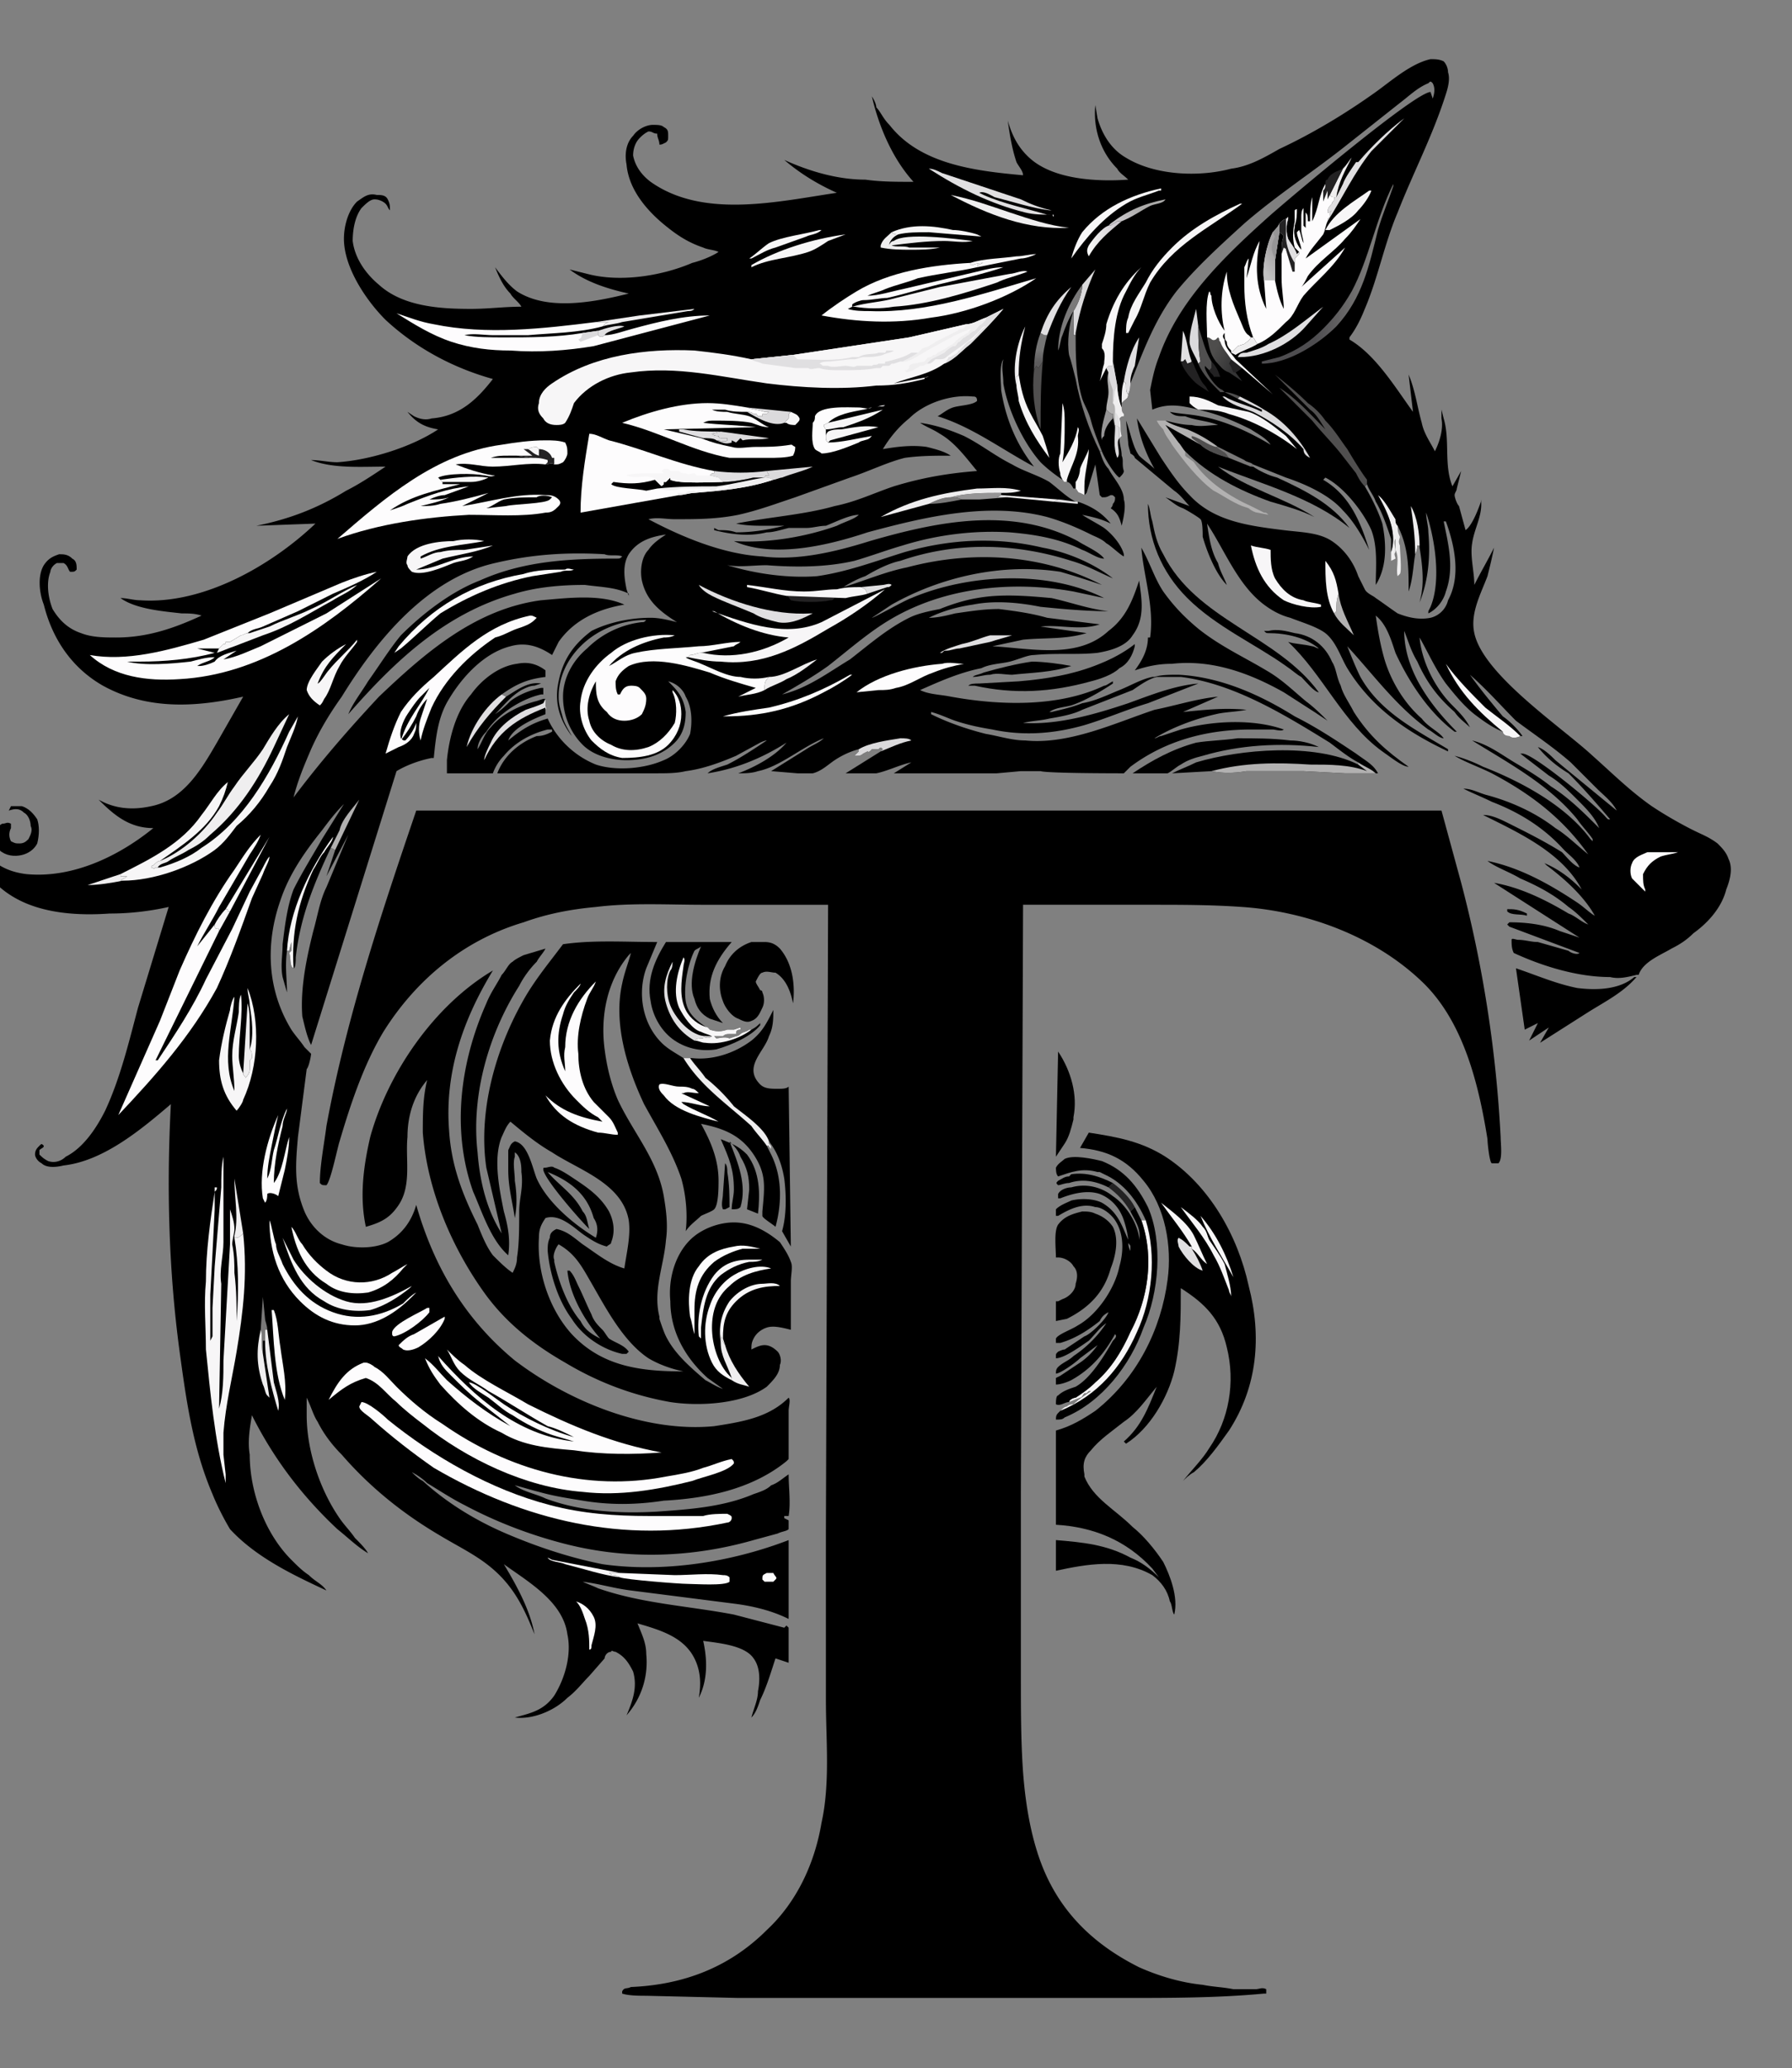 <svg xmlns="http://www.w3.org/2000/svg" xmlns:v="https://vecta.io/nano" xmlns:xlink="http://www.w3.org/1999/xlink" viewBox="108 30 818 944"><rect x="108" y="30" width="818" height="944" fill="#808080" stroke="none"/><style>.B{fill:#f7f6f7}.C{fill:#fdfcfd}.D{fill:#efeeef}.E{fill:#e0dfe1}.F{fill:#dbdadc}.G{fill:#232223}.H{fill:#b2b1b1}.I{fill:#7a7979}.J{fill:#504f4f}.K{fill:#969596}</style><path d="M796 445c3 0 5 0 9 2v1c-3-1-7 0-9-2v-1zM439 561c1 1 1 3 1 4 1 6 1 11 1 16l-2 1h-1c-1-2 0-5 0-7l1-14z"/><path d="M616 570c4 3 8 7 10 11l-2 2c-3-5-6-8-10-11l2-2z" class="G"/><path d="M614 572c-6-3-12-4-18-2-2 0-4 1-5 1-1-1-1-1 0-2 2-1 3-2 5-2l1-1c7-1 13 1 19 4l-2 2z"/><path d="M743 282c3-9-2-19-6-26 3 2 6 8 8 11 0 1 0 2 1 3h0c0 2 0 3 1 5 0 1-1 2 0 4 0 2 1 12 0 13l-1 1c-1-3 1-8-1-12v-2-3c-1 1 0 4 0 6-1 1 0 2 0 3l-2 1v-4h0z" class="D"/><path d="M579 332c5 0 13 1 18 2-9 3-18 3-27 4-3 0-7-1-10 0-3 0-5 1-8 1 1-1 3-1 5-2 7-2 15-4 22-5zm-466 66h5c3 1 5 3 7 6 1 3 1 7 0 11-1 2-3 4-6 5s-7 1-10-1c-2-1-3-4-4-6v-2c1-2 2-4 4-5 2 0 2-1 4 0v2c-1 2-1 4 0 6 2 1 2 1 4 1s3-1 4-2c1-2 2-4 1-6 0-2-1-5-3-6-2-2-4-2-7-1h0 0l1-2zm324 152c5 2 8 3 12 7 6 8 6 18 5 27l-5-2 1-9c0-6-1-10-4-15-1-3-3-5-5-7 4 10 8 20 5 30-1 1-2 1-4 1 0-3 1-6 1-9 0-9-2-14-6-23z"/><path d="M649 236v2c1 1 3 2 4 3 6 9 17 16 26 20l6 3c1 0 1 0 2 1h0l-5-1c-1 0-3-1-4-2l-3-1c-5-2-9-5-13-7-7-5-14-14-19-21-1-2-3-4-4-7-1-1-2-2-3-4h0 4c3 2 7 3 10 4 5 2 10 5 14 8h-1l3 2c2 1 2 2 3 3-4-1-10-3-13-6l-16-9 6 8c1 1 2 3 3 4z" class="H"/><path d="M656 233h0l-4-3v-1c4 1 7 4 11 5l3 2c2 1 2 2 3 3-4-1-10-3-13-6z" class="J"/><path d="M591 510h0c6 9 9 20 7 30v1c-1 4-2 8-4 11l-4 6 1-48zm41-250c1 2 1 5 2 8 1 5 2 10 5 15 15 30 52 37 71 63-2 0-6-5-8-7-2-1-4-3-7-5-14-10-32-18-45-31-12-12-18-27-18-43zm41 107c8 0 16 0 24 1 4 0 9 1 13 3-18-2-36-1-53 4-4 1-7 2-10 4-2 1-4 3-6 4h-4-12c9-6 18-11 29-14 6-1 12-1 19-2zm-47-43h0v1c-1 4-3 8-7 10-3 3-9 5-13 6-18 5-35 6-53 2h-3c1-1 3-1 5-1l18-1c12-1 25-3 37-8 5-2 11-5 16-9zm61-6c4-1 8 0 12 1 8 1 14 6 17 13 2 3 2 7 4 11 1 4 4 8 6 12 7 11 15 18 25 25-3 0-9-5-12-7-18-13-27-35-43-50 3 1 7 1 11 2 1 0 2 1 3 1-6-5-15-7-23-7-1 0-1 0-2-1h2zm-38-82c-1-1-2-3-3-4l-6-8 16 9c3 3 9 5 13 6l10 4h1c3 2 7 4 11 5 13 6 25 12 33 23-17-14-40-20-60-28 13 10 30 14 44 23h0c-6-3-13-5-20-7-14-5-28-12-39-23zm12 146l-18 1c4-2 7-3 11-5 20-6 54-9 74 1v-1c3 2 6 3 8 5h-2-1-11l-19-1h-26c-6 1-11 1-16 0z"/><path d="M661 382c15-4 30-4 45-3 9 0 18 0 26 3l-4-3v-1c3 2 6 3 8 5h-2-1-11l-19-1h-26c-6 1-11 1-16 0z" class="H"/><path d="M631 587c-4-9-10-17-19-21l-2-1h-1c-7-2-12 0-18 2-1-1-1-3-1-4 1-2 3-3 4-4 4-2 13 0 17 1 10 4 16 11 21 21 7 16 5 39-2 55-6 17-19 34-36 41-1 1-2 1-4 1 0-1 0-2 1-3l1-1c1-1 2-2 3-2 1-1 2-1 3-1 2-2 5-4 8-6h-1l-1 1h-1c-1 1-1 2-2 2l-5 2h0c0-1 2-2 3-2 3-2 6-4 9-7 7-6 12-14 16-23 8-15 11-34 5-51h2z"/><path d="M629 587h2c5 16 3 36-4 51-7 16-18 29-35 36 1-1 2-2 3-2 1-1 2-1 3-1 2-2 5-4 8-6h-1l-1 1h-1c-1 1-1 2-2 2l-5 2h0c0-1 2-2 3-2 3-2 6-4 9-7 7-6 12-14 16-23 8-15 11-34 5-51z" class="B"/><path d="M451 460h6c3 0 5 1 7 3 6 7 7 17 6 25-1-5-3-11-8-14-2 0-4-1-6 0-1 0-2 2-3 4 0 1 1 2 2 4 0 0 1 0 1 1 1 2 1 5 0 7s-2 5-5 6c-2 1-4 0-6-1-3-1-6-5-7-8-2-5-2-11 1-16 2-5 6-9 12-11zm349 12c9 3 18 7 28 9 8 1 19 1 26-5h1c-6 7-14 11-22 16l-22 14 4-7-9 6 4-8-6 3-4-28zM602 583c2 0 4 0 6 1 3 1 6 3 8 6 3 6 1 14-1 19-3 11-10 18-20 23l-5 1v-9h1 0l2-1c3-1 6-4 6-7 1-3 1-6-1-8-1-2-4-4-7-4h-1c0-4-1-12 1-15 3-4 7-5 11-6zm27-303c4 7 6 14 10 20 5 7 10 12 16 17 10 8 21 13 31 19 7 4 12 9 18 14 4 3 7 6 10 9l-6-4-14-9c-16-9-33-15-51-13-6 0-11 1-17 3 3-4 6-9 6-15h1c2-14-3-28-4-41zM423 513h1c9 1 19-2 27-8 5-4 7-8 10-14 0 4 0 8-2 12-2 7-12 14-4 22 2 2 5 2 8 2 2 0 4 0 5-1l1 73-4-7c2-7 2-16 1-24-1-6-3-12-7-17h0c-2-6-11-12-16-16a79.93 79.93 0 0 0-13-13c-2-3-5-6-7-9z"/><path d="M451 500c2-1 3-2 4-3v1c-4 5-13 9-20 11-6 1-13 0-19-4s-10-11-11-18c-2-10 2-19 7-27h30c-7 8-11 16-10 26 1 4 3 8 6 11h0l-6-2c-4-2-6-5-7-9-3-7 0-17 3-24-1 1-2 1-3 2-3 6-5 16-4 23 1 6 5 9 11 13h0c3 1 5 1 8 0h3l3-1v1h0c-2 0-2 1-2 2h-2-1c-1 0-2 0-3 1h-4l1 1c1 0 4-1 6 0l3-1s1 0 2-1h0c1-1 3-1 4-2h1z"/><path d="M425 505c-7-4-11-10-13-17s0-13 3-19c0 1 0 3-1 4-2 4-2 11 0 16s7 11 12 13c2 1 4 1 7 1h0c-1 1-3 1-4 0v1c-2 0-3 0-4 1z" class="E"/><path d="M433 503c-2-1-3-1-5-2-4-1-8-7-10-11-3-7-1-16 2-23 1 1 0 3 0 4-1 7-2 14 1 20 2 4 6 7 10 8l1 1h0c3 1 5 1 8 0h3l3-1v1h0c-2 0-2 1-2 2h-2-1c-1 0-2 0-3 1h-4l1 1c1 0 4-1 6 0l3-1s1 0 2-1h0c1-1 3-1 4-2h1c-5 4-14 7-21 6-2 0-3-1-5-1 1-1 2-1 4-1v-1c1 1 3 1 4 0h0z" class="B"/><path d="M596 670c-2 0-4 2-6 1 0-1 0-4 1-4 2-2 5-3 8-4 7-4 13-14 17-21 1-1 2-2 1-3-5 9-11 16-20 21-2 1-5 2-7 2v-3l2-1 9-6a30.44 30.44 0 0 0 8-8l-8 6c-2 2-9 7-11 7 0-1 0-2 1-3 2-2 5-3 7-5a53.56 53.56 0 0 0 15-15c-3 2-5 5-8 8-3 2-11 8-15 8v-1c0-1 0-1 1-2 0 0 2-1 3-1l9-6c3-1 10-8 11-11-2 1-3 2-4 4-5 4-11 8-18 10h-2v-2c1-2 7-4 10-6 9-5 17-17 19-27 2-7 2-15-2-21-2-3-6-6-9-6-6-2-12 1-17 4h-1v-3c2-2 5-3 7-4 4-1 10-1 14 1 7 4 9 10 12 17 0 2 0 3 1 5v-2c0-1-1-1-1-2 0-3-1-7-2-10-2-6-6-10-11-12-6-2-13 0-18 2h-1 0v-2c1-2 4-3 6-3 7-2 14 0 19 4 6 4 11 12 12 19v1h0c1-5-2-9-4-13l2-2 3 6c6 17 3 36-5 51-4 9-9 17-16 23-3 3-6 5-9 7-1 0-3 1-3 2zm4-411c6 2 11 5 15 10-4-2-8-3-13-4 3 2 7 4 10 6 4 3 8 8 9 12v1c-2-1-6-5-8-6-2-2-5-3-7-4-6-3-13-6-20-8-27-7-56 0-82 7-18 6-43 12-61 4 16 1 33-2 47-7 4-2 8-3 10-5-4 0-10 3-15 5-3 0-6 1-9 1h-8c-4 1-7 2-10 2-8 2-16 1-24-1v-1l2 1c3 0 5 0 8 1 7 0 14-1 22-3h-8c-5 0-9 0-14-1 15-3 31-4 45-8 10-2 18-6 27-9 13-4 25-6 38-7-5-6-10-13-17-17-3-2-6-3-9-5 7 1 13 3 20 6 8 4 14 9 22 13 5 3 12 5 17 8 4 3 8 7 12 9h1 0z"/><path d="M532 260c4-2 7-3 10-3 2 0 3 0 5 1-5 1-10 2-15 2z" class="I"/><path d="M591 258c2 0 6 1 9 1h0v1l-11-1 2-1z" class="E"/><path d="M565 256l26 2-2 1-21-2h-5l2-1z" class="D"/><path d="M542 257c7-2 15-2 23-2v1l-2 1h5l-13 1h-8c-2-1-3-1-5-1z" class="K"/><path d="M532 260l-22 6c14-8 28-11 44-13 7 0 13-1 20 1-3 1-6 1-9 1-8 0-16 0-23 2-3 0-6 1-10 3z" class="D"/><path d="M605 547c13 2 24 4 35 11 20 13 33 36 38 59 6 23 4 46-9 66-5 7-10 14-16 19-2 1-4 3-5 4 4-5 9-10 12-15 9-13 12-30 8-46-3-13-10-20-21-27 0 13 0 25-3 38-3 12-11 26-22 33l-1-1c8-7 11-15 15-25-5 6-9 12-15 16-5 4-11 8-15 13-3 3-4 6-3 11v1c4 10 14 15 22 23 5 4 10 10 14 16 3 6 7 16 5 24-1-1-1-5-2-6-1-5-4-9-8-12-14-8-30-5-44-2v-14c12 1 23 2 34 8 5 2 9 5 13 9l-3-4c-12-13-27-19-44-20v-43c7-2 12-5 18-9 19-15 30-37 33-60 2-15-1-33-11-45-8-10-17-14-29-15l4-7z"/><path d="M656 585c7 8 12 18 15 28-5-9-11-18-15-28z" class="B"/><path d="M652 600c2 3 4 7 5 10-4-1-9-7-11-11 0-1-1-3 0-4 2 1 3 2 5 4h1v1z" class="E"/><path d="M652 599c-4-7-9-13-14-20 5 4 12 9 15 15 2 4 4 9 6 13-3-2-4-5-7-7v-1zm-5-18c4 3 8 6 10 9 2 2 2 4 3 6 2 3 5 7 7 11 1 4 3 10 3 15h0c0-1-1-2-1-3-2-5-4-11-7-16-4-8-10-15-15-22z" class="B"/><path d="M458 553l2 4c5 10 5 22 2 33-1-1-6-4-6-5v-2c1-11 2-17-4-26s-14-12-24-14c5 9 8 17 8 26 0 3 0 11-2 13-1 1-4 2-6 3-2 2-5 4-7 7 1-8 0-17-2-24-4-12-11-23-17-34-8-17-14-37-10-55 1-5 3-10 4-14l-1 1c-10 12-13 28-11 43 1 8 3 16 6 23 7 15 18 27 21 44 1 6 2 13 1 20-1 12-6 23-3 35v1c1 3 2 6 3 8 4 8 11 14 18 20 2 1 5 3 8 4l-7-5c-10-9-17-21-17-35-1-10 2-21 9-28 5-5 13-8 20-8 8 0 15 4 21 9 2 3 4 6 5 9 1 2 0 6 0 9v22c-4-1-8-2-11-1s-5 3-6 5-1 3-1 5c2-1 4-2 6-2s4 1 6 3c1 1 2 4 1 6 0 4-3 7-6 10-11 8-31 9-44 7-17-3-33-9-48-18-14-8-27-18-37-32-15-21-26-47-28-73 0-8 0-16 2-24-6 7-9 16-9 26-1 10 2 22-4 31-4 6-8 8-15 10-3-14-1-28 2-41 8-29 29-60 56-76-14 23-22 47-20 73 1 16 6 29 13 43 2 5 4 10 7 14 3 3 6 6 9 8 1-2 2-4 2-7 1-6 1-14 1-21 0-6 2-11 1-18 0-2 0-7-3-9v2c-1 3 0 7 0 11 1 6 1 12 0 17-1-7-3-14-3-22v-9c1-2 1-3 3-4 6 1 8 12 10 17 5 11 17 21 27 27 1-3 1-6-1-9-3-11-11-17-21-21 5 6 12 10 16 18 2 2 2 5 3 8h0l-1-1c-3-3-19-21-20-26 0-1 0-1 1-1s3-1 4 0c3 1 6 3 9 5 6 4 12 8 16 15 2 4 3 9 1 14 0 1-1 1-2 2-4-1-7-3-10-5s-6-5-10-7c-2-1-5-2-8-1-2 3-3 5-3 9-1 16 5 33 15 44 14 15 32 17 51 17-5-1-11-3-16-6-12-8-20-24-27-36-4-7-7-12-14-16-1 1-3 5-2 7v1c2 9 6 20 12 27 2 4 5 6 9 8-7-8-14-20-15-31h1 0c2 2 3 5 4 7 2 4 4 9 6 13 1 3 3 5 5 7 1 1 2 3 3 4 3 2 7 3 9 6l-1 1h-2c-9-2-18-8-23-16-6-8-10-20-11-31 0-2 0-4 1-6 0-2 1-3 3-4 5 1 8 4 12 7 6 4 12 9 19 11 1-7 3-15 2-22-3-17-23-23-35-31-7-4-13-9-19-14-2 2-3 5-4 7-4 10-1 24 1 34 2 7 3 13 2 20-8-7-12-20-16-29-10-28-6-59 6-86 2-5 5-9 7-13 2-2 3-5 5-6 1-1 3-2 5-3l10-3c-1 2-3 4-4 6-3 3-6 7-8 11-14 22-22 50-19 76 1 13 4 26 11 37l-7-30c-4-27 5-57 19-80 5-8 10-14 16-22 14-2 28-1 43-1l-5 12c-4 11-2 25 7 34 3 3 7 5 10 7h3c2 3 5 6 7 9a79.93 79.93 0 0 1 13 13c5 4 14 10 16 16v1h0c1 1 1 1 1 2h0v1c0-1-1-1-1-2h-1z"/><path d="M437 643h0v-7 1h0c0 3 0 4 2 7 2 7 6 13 11 19-3-1-5-1-8-3v-1c-2-6-5-10-5-16z" class="D"/><path d="M437 643c-1-7 0-13 4-19 4-5 10-8 15-8 2 0 6-1 8 1h0c-7 0-14 1-20 7-5 5-6 10-6 17l1 3c-2-3-2-4-2-7h0v-1 7h0zm13-38h6c-2 1-4 1-6 1-5 1-9 3-13 6-7 6-8 15-9 24v7h0v-2l-1-1c-1-9 1-20 7-28 4-5 9-7 16-7z" class="B"/><path d="M443 599c4-1 8 0 12 1h-8c-4 1-9 3-13 6-7 6-9 13-9 22v11c-1-3-1-5-2-8-1-7-1-17 4-23 4-6 10-8 16-9z" class="C"/><path d="M420 513h3c2 3 5 6 7 9a79.93 79.93 0 0 1 13 13c5 4 14 10 16 16v1h0c1 1 1 1 1 2h0v1c0-1-1-1-1-2h-1c-2-3-5-6-7-9-11-10-23-18-31-31z" class="D"/><path d="M409 525c2-1 6 1 9 1 2 0 4 0 6 1 1 0 2 1 3 2-3 0-5-1-7 0h-1l13 6c-4 0-9-2-13-2l1 1c5 3 11 5 16 8-8-2-20-5-25-12-1-1-3-3-2-5zm33 135c-4-2-7-4-9-8-4-8-4-18-1-26 2-6 6-11 11-14s12-5 17-3c-7 1-14 3-19 8-6 5-8 12-8 19 0 8 3 17 8 22l1 1v1zm-69-181c0 1-2 3-3 4-2 3-4 6-5 10-3 9-3 17 1 26 0-4-1-7 0-11 0-12 6-22 14-30-1 3-3 5-4 8-3 8-5 17-4 25 0 8 2 16 7 22l7 7c2 2 3 5 4 7v1c-3 0-6-1-9-1-11-3-19-8-24-17 7 7 15 10 26 12l-2-2c-4-2-7-5-10-8-7-7-12-17-12-27 1-11 7-19 14-26z" class="C"/><path d="M298 400h468l9 33c10 38 16 77 18 116 0 3 1 10-1 12h-1-2c-1 0-2-9-2-11-4-25-11-54-30-72-22-21-53-32-82-34-14-1-28-1-41-1h-59l-1 268v85c0 14 0 29 1 43 1 13 3 26 7 38 8 24 24 40 46 51 9 4 19 7 29 8 5 1 9 1 14 2h10c2 0 3-1 5 0v2h-1c-21 2-43 2-64 2h-94-82l-42-1c-3 0-8 0-11-1v-1c1-2 2-1 4-2 24-1 45-9 62-26 14-13 22-31 25-49 4-18 2-38 2-56v-77l1-286h-57c-16 0-33-1-49 1-11 1-22 3-33 7-27 8-49 26-64 50-9 15-15 33-20 50-1 3-4 18-6 20-2 0-2 0-3-1 0-8 2-18 3-26 9-49 25-97 41-144zm-59 64c-1 7 0 13 0 19l-2-7c-1-5 0-10 0-15 1-8 2-17 5-25 4-8 9-16 13-23l10-16c-4 4-7 8-10 12-8 10-15 20-19 32-7 20-6 41 5 59 2 3 4 5 6 8l3 3c0 1-1 6-2 7l-4 31c-1 12-2 22 3 34 3 7 9 13 17 15 6 2 15 2 21-1 7-4 11-10 13-17 8 28 22 52 45 71 25 19 60 33 91 30 13-2 25-4 34-13 1 1 0 4 0 6v22l-1 1c-16 13-37 17-56 18-13 2-25 2-37 0-6-1-13-2-20-4-4-1-7-2-11-3 4 3 10 4 14 6 16 6 34 7 51 6 14-1 30-2 44-8 3-1 6-2 8-4 3-1 5-3 8-5 0 6 1 13 0 19h-2v1l2 1v4c-1 1-3 1-5 2l-11 3c-28 8-57 9-85 2-16-4-32-10-47-18-6-3-12-7-17-10-2-2-5-4-7-5 1 1 3 3 5 4 11 10 24 18 38 24s29 11 44 14c28 4 59-1 85-11v36c-8-4-17-6-25-7l-47-6c-8-1-14-3-22-4 2 1 5 2 7 3 20 7 41 8 62 12l23 6 1-1 1 1v16l-6-2c-2 6-4 13-7 19-1 3-2 6-4 8 1-4 3-8 3-12h0c1-5 1-11-2-15-4-6-16-7-23-8 2 9 2 18-2 26 1-6 1-12-2-18-5-10-16-13-26-16 2 5 4 9 4 14 1 10-2 20-9 28 3-7 5-13 3-20-2-4-4-7-8-9-1 0-2-1-2 0-2 0-3 2-3 3l-7 8c-3 3-6 7-10 10-6 6-16 10-24 9 7-2 13-3 18-10 5-8 8-19 6-28-2-15-18-24-29-32 6 10 12 21 14 32-4-10-8-19-16-27s-17-12-27-18c-17-10-32-22-45-37-4-4-8-9-11-15-2-3-3-7-5-11v8c0 16 6 34 15 47 2 3 5 6 7 9 2 2 5 5 6 7-5-3-9-7-14-11-16-15-29-32-39-52-1 6-2 12-1 18 0 17 7 36 19 48 3 3 5 5 8 7 3 3 6 4 8 7-15-7-32-15-44-28-3-5-6-11-8-16-9-21-12-43-15-65-5-37-6-75-4-113-14 12-31 26-49 28-4 1-8 1-10-1-2-1-3-3-3-4 0-2 1-3 2-4s1-1 2 0h0c0 1-1 1-2 2v2c1 1 2 2 4 3 3 1 6 0 8-2 8-4 14-13 18-21 7-15 11-32 15-47l14-46c-9 2-18 3-27 3-14 1-29 0-41-6-10-5-17-13-20-22-2-7-2-13 1-19l-1 5c-1 5 1 10 4 14 5 6 11 9 19 10 21 2 42-8 58-21-11 0-18-6-25-13 7 4 15 5 24 3 15-3 23-17 30-29l12-21c-22 5-44 6-64-5-14-8-23-21-27-37-2-5-3-13 0-18 2-3 4-4 7-5 2 0 4 0 6 2 2 1 2 3 2 5-1 1-1 1-3 1-1-1-1-3-3-4h-3c-2 1-3 3-3 4-2 5-1 12 1 17 3 5 7 9 13 11 5 2 11 2 16 2 14 0 26-4 39-10-3-1-6-1-9-1-9-1-21-2-28-7 3 0 6 1 9 1 29 2 60-16 80-35l-27 1c15-3 28-8 41-16 6-3 12-7 18-11-11 0-24 1-34-3 4 0 8 1 12 1 15-1 34-7 46-15-6-1-10-3-14-8l3 2c2 1 5 2 8 1 13-1 21-9 28-18-18-5-35-14-49-27-9-9-19-24-19-37 0-6 2-13 6-17 3-2 5-4 9-3 2 0 4 0 5 2s1 3 1 5h0c-1-1-1-2-2-3s-3-2-5-2-4 2-6 4c-3 4-4 10-4 15 1 8 6 15 12 20 11 10 28 11 42 11 8 0 15-1 23-1-1-2-4-4-5-6-3-3-5-7-7-12 3 4 6 8 10 11 14 9 35 5 51 1-9-2-19-5-27-11l8 2c15 4 34 1 48-5 4-1 9-3 12-5-2-1-5-1-7-2-6-2-11-5-16-9-9-7-18-17-19-29-1-5 0-10 3-13 2-3 6-5 9-5 2 0 4 0 5 1 2 1 2 2 2 4s0 2-1 3c-2 1-2 1-3 1 0-2-1-3-1-5-2 0-2-1-4-1-2 1-3 2-4 3-2 2-3 5-3 8 1 5 4 9 8 12 24 17 58 9 85 5-9-4-17-9-24-15 11 5 24 9 37 9 7 1 14 1 22 1-10-11-16-26-19-39 0 0 2 3 2 5 2 2 3 5 6 8 14 18 39 21 61 23 0-2-2-4-3-6-2-6-3-12-4-19 2 7 5 13 11 18 11 9 30 10 44 9-2-2-4-3-5-5-8-8-11-19-10-29l1 6c2 7 6 14 13 18 13 8 33 9 48 5 8-1 15-5 22-9 15-7 30-16 44-26 7-5 16-13 25-15 2 0 4 0 6 1 1 1 2 3 2 5 1 3 0 7-1 10-6 19-15 36-22 54-6 14-9 30-15 44-2 5-4 9-7 13v1c12 7 21 22 29 33l-2-17c3 7 4 15 6 22 1 5 4 9 6 13 2-4 4-10 3-15v-4l1 4c3 10 0 21 4 31l4-7-2 8c0 1-1 2-1 3s1 4 2 5l3 11c3-2 6-10 7-13v-1h0c1 7-3 13-4 20-1 6 1 13 1 19 3-6 6-11 9-17-1 5-2 9-3 13-3 8-8 17-6 26 4 19 40 43 54 56 9 8 17 16 27 23 6 4 13 8 19 11 4 2 7 3 11 6 2 2 4 4 5 7 2 4 1 9-1 14-2 8-8 15-15 20-3 3-6 5-10 7-5 3-13 6-15 12h-1c-4 1-8 2-12 1-15 0-31-5-44-11-1-2-1-4-1-6 0-1 2 0 3 0 3 0 6 1 9 1l14 4c1 1 4 2 5 1l-32-12-1-1 1-1c8 0 16 1 23 4l9 3-39-25c12 2 24 8 34 14 3 1 6 4 9 5-3-3-6-6-9-8-7-6-15-10-22-13-5-3-11-5-15-8 15 3 29 11 41 19 3 2 6 5 8 6-5-9-14-17-22-23l-1-1c7 3 12 7 17 12-9-17-29-26-45-34 4 0 8 2 12 4 8 4 16 8 24 13 2 2 5 6 8 7-1-3-5-6-7-8-9-10-20-17-33-22-4-2-9-4-13-6 4 0 7 2 11 3 11 3 22 8 31 15 5 3 10 8 15 12-12-17-27-28-44-37-6-3-12-5-17-8 4 1 9 3 13 5 18 7 38 18 49 33l1 1v-1c-2-3-5-6-7-9-13-16-32-26-48-36h0c8 2 14 7 21 11 5 3 10 6 15 10 8 5 15 12 22 19-2-5-6-9-10-13s-8-8-13-11l-13-10h1c5 0 34 24 38 29l1 1h1c-6-7-12-14-19-21-5-3-10-7-14-12 3 1 6 4 8 6l28 23c-2-4-6-7-9-10l-12-12c-8-7-17-13-25-19-7-7-13-14-21-21 5 7 10 13 15 19 3 2 7 6 9 9h-1c-2 1-4 1-5 0h0c-2 0-3-1-3-2-5-2-9-5-13-8-5-4-9-9-13-14-5-7-8-14-12-21 1 11 7 23 15 31 3 3 6 6 8 10-2-2-5-4-7-7-8-7-13-14-17-23-3-5-4-9-6-14 0 18 12 34 24 46h-1c-12-9-21-23-27-36-2-6-4-13-9-17 1 7 2 13 4 20 3 10 9 20 17 27 3 4 8 6 10 9-2 0-5-3-7-4-15-11-25-25-37-38 2 5 4 10 6 14 9 16 25 24 40 33v1c-19-9-35-20-46-38-3-5-5-12-10-16-4-3-11-5-16-7-4-1-8-3-12-6-12-9-18-25-26-37 1 7 2 13 5 18 1 4 3 7 4 10-5-5-9-15-11-22 0-2 0-7-1-8s-6-4-8-5c-3-1-5-3-8-5l11 4c-2-2-4-5-7-7l-18-15c0-1-2-2-2-2 0-1-1-3-1-5l-1-10c2 5 3 12 6 16 2 2 5 4 7 6-4-7-7-15-8-23l11 18c4 6 8 12 13 17 11 12 27 14 43 16 8 1 16 1 22 5s10 10 12 16l3 6c1 2 4 3 5 4 3 2 7 5 10 7 5 2 10 3 15 2a10.85 10.85 0 0 0 8-8c6-11 3-25-1-36h-1c2 10 5 21 1 32-1 4-4 8-8 10v-1l1-2c5-12 2-31-2-43 0 3 1 6 1 9 1 11 0 22-4 32 0 0 1-4 1-5 1-6 0-14-1-20v-1h-1v-2c0 2 0 4-1 6-1 6-1 11-3 17 0-11 0-20-5-30h0c-1-1-1-2-1-3-2-3-5-9-8-11 4 7 9 17 6 26v-6c-2-6-4-12-7-17-1-3-3-5-4-8l-1 1c3 5 6 11 8 17 2 10 2 20-3 28 0-8 1-17-2-25-4-9-13-20-21-24l-1 1c12 7 17 19 21 32-3-6-7-13-12-18-6-7-17-12-26-15l-15-6-1 1-10-4c-1-1-1-2-3-3l-3-2h1c-4-3-9-6-14-8-3-1-7-2-10-4 4 1 8 2 12 2 4 1 8 0 12 0-5-2-10-2-15-4-3 0-5 0-7-2 5 1 9 1 14 2 11 2 22 7 32 13-2-3-6-5-9-7-8-4-15-7-24-9-8-2-14-3-21 0l-1-9c1-5 2-10 4-15 9-26 30-46 50-64 9-8 67-57 74-57l1 3h0c1-3 1-5 0-7-1-1-1-1-2 0-5 2-9 6-13 9l-24 19c-15 12-32 23-47 36-11 10-22 20-31 31-10 13-15 27-21 42 0 1 0 3-1 5 0 2-1 2-2 3l-1 1v2c0 1 0 2 1 3v1c-1 0-1 0-2 1h0c1 3 0 5 1 8l-1 1c0 3 1 5 1 8 1 2 0 4 1 7 0 1-1 2-2 3-2-1-7-9-8-12h0-1c1 3 2 6 4 8 2 4 7 9 7 14 1 3 0 8-1 12-1-4-2-6-5-8 1-1 1-2 1-2 1-1 1-2 1-3-1-1-1-1-2-1-2 1-2 1-4 1l-1-1-2-14-4 13-1 1-2-1c-1 0-1-1-2-2h-1c-1-2-2-3-3-3-2 0-1 0-2-1-3-2-7-5-10-8-8-9-15-24-17-36 0-4-1-7 0-11-2 3-1 11-1 14 2 13 7 25 15 35-15-8-28-18-44-23 2-1 4-3 7-4s9-1 11-3c0-2-1-2-2-2-10-1-22 3-29 10-5 4-9 9-12 14 6-1 13-2 20-1h0c4 1 8 2 11 4-7 0-14 0-21 1-8 2-16 6-25 9l-25 9c-9 3-17 6-26 8-10 2-19 2-29 2-4 0-8-1-12 0 15 8 34 16 52 17 16 2 33-2 49-7 31-9 65-16 95 0 3 2 10 5 12 8-3 0-7-3-10-4-10-5-21-7-33-8-16-1-33 1-49 6-7 2-15 5-22 7-13 3-27 3-40 2-6 0-12 1-18 0 13 4 28 6 41 5 14-2 27-7 40-11 21-6 42-7 63-2 11 2 23 7 32 14-7-3-12-6-19-8-25-8-52-9-78 0-5 1-11 4-16 7-3 1-7 3-10 5 10-3 19-7 29-9 30-8 62-6 89 8-6-2-12-4-19-6-26-4-54 2-77 15l-9 6c1 0 15-8 18-9 26-11 62-13 88 0l-14-3c-28-5-59-2-84 13-10 6-19 14-28 21-7 5-14 9-21 13 12-3 21-10 31-16 9-7 17-14 27-19 4-2 9-3 14-4 5-2 11-4 17-5 11-2 23-1 34 0 9 2 17 5 26 6-10 0-21-1-31-2-10-2-21-3-31-1-7 1-14 3-20 6 4 0 8-1 12-2 7-1 13-2 20-2 8 1 15 2 22 4l24 3c-9 3-18 0-27 1l21 3c-10 3-19 2-29 3l-14 3c18 1 39 6 53-7 8-6 11-14 14-23 1 8 3 17-3 25-3 5-10 7-16 8-9 1-19 0-29 1-3 0-7 2-11 3s-9 1-13 3c-10 2-19 6-28 10 4 2 9 2 14 3 22 4 49 5 70-5 1 0 2-1 4-2v1c-6 4-13 8-19 10-4 1-7 1-10 3h1c4-1 9-2 14-4 6-1 12-4 17-6s10-5 15-6h1c3-1 7-1 11-1 19 1 37 9 53 19 10 5 19 11 28 17 4 3 8 5 10 9h-1c-2-2-5-3-8-5-4-2-9-6-13-9-21-13-44-27-68-30h-11c-4 1-8 4-11 6l-23 9c-4 2-9 3-15 4-4 1-8 1-12 2 16 1 33-4 48-9 11-4 21-8 32-9l-23 9c-10 3-19 7-29 10-14 4-28 5-42 2-6-1-11-2-17-4-3-1-7-3-11-4v1c8 4 17 7 25 9 6 1 12 3 18 3 20 2 41-8 59-14 10-2 19-5 29-6l-16 7c10-1 19-2 29-1-5 1-10 1-14 2-9 2-20 6-28 11 1 0 2-1 3-1l9-3c14-4 33-5 47 0-1 1-4 0-5 0h-10c-20 0-39 5-55 17l-3 3c-3 0-35 0-38-1h-9l-11 1h-47l8-5c-5 1-11 4-16 5h-14l16-10 1-1c-1-1-1-1-2 0h0-2-1l-1 1c-2 1 0 0-1 0l-2 1c-1 1-2 1-3 1h-1l2-2v-1c-4 1-8 3-11 5s-6 5-10 6h-7l-12-1 16-10c3-2 6-3 8-5-10 4-20 13-30 15-3 1-6 1-9 1 8-3 17-8 22-14-11 7-23 12-36 14 2-2 6-3 9-4 6-3 12-7 18-11-1 0-3 1-3 1l-11 6c-7 3-15 6-23 7-4 1-9 1-13 1h-24-49c3-8 10-14 18-17 3 0 5-1 7-2v-1h-2c-8 2-15 6-20 12-2 2-4 5-5 8h-21v-1-5c1-10 4-22 11-30 5-7 13-13 21-14 5-1 9 0 13 3v3c-8 1-13 3-20 8l2 1c5-3 10-7 16-6l-3 1c-2 0-4 1-6 2-5 3-8 7-12 11 3-2 5-4 7-6 4-3 9-5 14-6h1v3h-1c-9 2-20 9-25 17-2 2-4 5-4 8h0c2-3 3-7 6-10 5-6 13-10 21-12l3-1h1v3c0 1 1 1 0 2v2c-5 2-15 6-17 12 6-5 11-8 18-10 4 9 12 17 22 21 9 3 22 2 31-2 5-2 10-7 12-12 1-5 1-12-2-17-1-3-4-6-8-7h0c4 4 7 7 8 14 0 5-1 10-5 14-6 6-14 8-22 8-7 0-15-2-20-7-6-6-9-14-9-22 0-9 5-17 11-22 7-7 16-11 25-12 1 0 1 0 2-1-11 0-22 4-30 12-6 6-10 14-10 23 0 4 1 6 2 10h0c1 3 3 6 4 8h0c-6-8-8-16-6-25 2-10 7-17 15-23 8-4 18-6 27-6 4 0 8 1 12 2-8-5-14-10-16-19-1-5 0-11 3-14 2-3 5-5 8-7-7 1-13 3-17 9-3 5-2 11-1 16l1 3v-1c-6-3-13-3-20-4-11 0-22 1-32 4-32 9-55 31-76 55 2-5 6-10 9-15 5-7 10-15 15-21 10-10 23-20 36-25 20-9 41-10 62-10 2 0 2 0 3-1-2-1-6 0-8-1-17-1-33 0-50 4-31 7-54 35-70 61-5 7-10 15-14 24-3 7-6 14-8 22 12-16 25-31 39-46 21-20 44-40 74-44 12-1 27-3 38 2-12 2-23 7-30 17l-3 6c-6-4-12-6-19-4-12 3-22 14-28 24-5 8-6 17-7 27h-1c-5 1-11 3-16 6l-39 125c-2-4-3-9-4-13-1-13 2-27 5-39 2-7 3-14 6-20l10-24h0l-10 19 4-12-2-1c-8 17-14 32-16 50 0 1 0 5-1 5-2-1-1-5-2-7h0l1-1v-6 2l-1 4h-1z"/><path d="M621 204c1 1 1 1 1 2 0 2 0 3 1 4 0 2-1 2-2 3l-1 1c0-4 0-7 1-10z" class="D"/><path d="M661 195c2 2 3 4 4 7h-1-2c0-1-2-2-2-3l1-1v-3z" class="G"/><path d="M381 181c3-1 9-3 12-2-2 1-8 2-9 4-1 1-2 1-3 0v-2zm120 117l10-1c1 0 3-1 4 0-1 1-1 1-2 1l-9 3-1-2-2-1z" class="E"/><path d="M458 748h3c1 2 2 2 1 3l-1 1h-4l-1-1c0-2 0-2 2-3z" class="C"/><path d="M469 218c2 1 3 1 4 3 0 1 0 1-2 3-1 0-3 0-4-1h-1l2-2h0c0-2 0-2 1-3z" class="B"/><path d="M754 283c0-8-1-15-2-22 3 5 4 13 4 18h-1v-2c0 2 0 4-1 6z" class="D"/><path d="M613 217c1 1 2 2 3 2v1 1c-2 2-4 5-4 8-1 1-1 1-1 2-1-4 1-10 2-14z" class="K"/><path d="M617 224l2 1v5c-2 2 1 7-1 9h0c-2-5-1-10-1-14v-1z" class="F"/><path d="M664 234l12 6c1 1 3 1 4 2l-1 1-10-4c-1-1-1-2-3-3l-3-2h1z" class="I"/><path d="M572 206c-2-8 0-19 4-27-2 8-3 14-3 22l-1 1v4zm149-99c2-2 3-4 4-5-3 6-6 11-7 18h-1c-1 0-1 0-2-1l6-12z" class="D"/><path d="M211 445h1v-1 2h0 1l-5 9v-1h-1c-1 0-1-1-1-2 1-2 3-5 5-7z" class="B"/><path d="M680 184c1 1 1 2 2 3-3 2-7 3-10 5l-2-1 3-3 3-1c1-1 2-1 3-3h1z" class="D"/><path d="M309 249c7-1 15-2 22-1-2 1-5 2-8 2h-13l-1-1z" class="B"/><path d="M164 432c-5 1-11 2-16 2l15-5v1h1 2 0c-1 1-2 1-3 2h1z" class="D"/><path d="M647 195l1-14c2 4 2 9 4 14-1 1 0 0-2 1l-1-2-1 1h-1z" class="E"/><path d="M227 637l1-15h0l1 10c0 1 1 3 1 5h-1v5h-1v6c-1-4 0-9-1-11z" class="I"/><path d="M719 301c1 7 4 12 7 19-3-3-7-6-9-10l1-1c0-3 0-5 1-8z" class="H"/><path d="M435 231c-1-1-4-1-6-1l-11-3v-1h1 1c5 1 11 1 17 1l-4 1c1 1 2 1 3 1 0 1 1 1 1 1h3 0v1c-1 1-3 0-5 0z" class="E"/><path d="M215 595v-1c2-8 0-17 0-26l4 25c-1 1-2 2-3 2h-1z" class="D"/><path d="M458 245l21-2c-4 2-9 3-14 5-1 0-3 1-4 1-2-1-3-1-4-1h0c0-1 1-1 1-1h1 0l-1-2z" class="F"/><path d="M551 150c6-2 14-2 21-3 3 0 6-1 9-1-2 1-5 2-7 2l-20 4v-1c1 0 2-1 3-1h1 0 2-2c-2 0-4 0-6 1h-1v-1z" class="B"/><path d="M713 114c0-1 0-2 1-2 1-3 5-4 7-5l-6 12-1 2v-4h0l-2 5h0v-5c1-1 1-2 1-3h0zM467 302l27 1h-5c-1 1-1 1-2 1-4 1-14 1-18 0-1-1-1-2-2-2z" class="G"/><path d="M391 750c-8-1-17-4-25-6-2-1-7-1-8-3l2 1 31 6h-2-5 1 1c1 1 2 1 3 1l2 1zm208-497v-3c1-1 2-4 2-6 1-3 3-6 4-9 0 5-2 11-2 17v4l-2-1c-1 0-1-1-2-2z" class="B"/><path d="M560 320h10c-3 1-7 2-10 3l-14 3c-2 0-4 1-6 1-1 0-1 0-2 1h0-1c3-2 7-3 10-4 5-1 9-3 13-4z" class="E"/><path d="M647 195h1l1-1 1 2c2-1 1 0 2-1 1 1 1 2 2 4s2 5 4 7c1 1 1 2 2 3-3-2-5-3-7-5-3-3-5-6-6-9z" class="G"/><path d="M339 348c-7 7-13 14-18 23 2-9 9-19 16-24l2 1z" class="E"/><defs><linearGradient id="A" x1="626.738" x2="620.262" y1="123.619" y2="131.881" xlink:href="#B"><stop offset="0" stop-color="#abaaa9"/><stop offset="1" stop-color="#c9c7ca"/></linearGradient><linearGradient id="B" gradientUnits="userSpaceOnUse"/></defs><path fill="url(#A)" d="M614 133l1-1c8-6 15-9 25-11-1 2-5 2-7 3-4 2-8 5-13 7h-2c-1 1-2 1-3 2h-1z"/><path d="M621 204c1-6 3-14 7-20l-2 13c-1 2-2 5-2 7v1c0 1 0 3-1 5-1-1-1-2-1-4 0-1 0-1-1-2z" class="E"/><path d="M259 417l4-8c1-5 6-10 9-14l-11 23-2-1z" class="H"/><path d="M437 227l22 3c-4 1-8 0-12 1l-1-1-1 1-1 1-2-1v1c-3 1-4 0-7-1 2 0 4 1 5 0v-1h0-3s-1 0-1-1c-1 0-2 0-3-1l4-1z" class="F"/><defs><linearGradient id="C" x1="581.953" x2="580.935" y1="195.314" y2="190.111" xlink:href="#B"><stop offset="0" stop-color="#5d5c5d"/><stop offset="1" stop-color="#757575"/></linearGradient></defs><path fill="url(#C)" d="M580 199c0-6 1-12 3-17 2 1 1 1 3 1-1 4-2 8-2 12l-2 3-1-1-1 2z"/><path d="M583 182c3-9 7-15 14-21-5 7-8 14-11 22-2 0-1 0-3-1z" class="E"/><path d="M227 637c1 2 0 7 1 11l3 20-1-1c-1-1-1-3-2-5-3-9-3-16-1-25z" class="D"/><defs><linearGradient id="D" x1="619.066" x2="604.384" y1="137.042" y2="138.416" xlink:href="#B"><stop offset="0" stop-color="#ccc7cd"/><stop offset="1" stop-color="#f9f9f8"/></linearGradient></defs><path fill="url(#D)" d="M614 133h1c1-1 2-1 3-2h2c-6 5-11 9-15 16h0c-1-2-1-3 0-5 2-3 6-8 9-9z"/><path d="M655 196c-1-3-4-7-4-10 0-5 2-11 3-15l1 8c0 5 0 11 1 16l-1 1zm-53-36l6-7c-4 9-7 18-9 29v1h-1v-11c2-3 4-8 4-12z" class="F"/><path d="M211 445l20-33h0l-18 34h-1 0v-2 1h-1z" class="C"/><path d="M229 642v-5h1l3 24c1 4 3 9 2 13-3-10-6-21-6-32zm230-303h0c7 0 15-6 22-8-4 3-9 7-14 9-3 2-7 3-10 5 0-3 0-4 2-6z" class="D"/><path d="M371 761c3 1 6 3 8 7s0 9-1 13c0 1 0 2-1 2 0-4 0-9-2-14-1-3-2-6-4-8z" class="C"/><path d="M486 223l25-6c-6 4-12 6-18 8-3 0-5 1-8 1-1-1-1-2-1-2l2-1zm-4-88h1c-2 2-5 2-7 3l-14 5c-4 1-7 3-11 5h0-1c3-2 6-5 9-7 6-3 16-4 23-6zm3 94c0-1 1-2 1-2 2-1 4-1 6-1 6-1 11-2 17-1l-22 6-1 1c-1-1-1-1-1-3z" class="B"/><path d="M500 372c5-3 13-4 19-5 2 0 4 0 5 1-5 1-9 3-14 5l1-1c-1-1-1-1-2 0h0-2-1l-1 1c-2 1 0 0-1 0l-2 1c-1 1-2 1-3 1h-1l2-2v-1z" class="F"/><path d="M380 177l20-3 25-3c-1 1-2 1-3 1l-30 5c-3 1-6 1-9 2 1-1 2-2 3-2h0 4-10z" class="D"/><path d="M303 627h1v2c-3 4-11 10-16 11-1 0-1-1-1-1v-1c1-4 13-9 16-11z" class="C"/><path d="M717 310c-4-7-4-16-4-24 4 5 5 9 6 15-1 3-1 5-1 8l-1 1z" class="B"/><path d="M580 199l1-2 1 1 2-3c-1 11-1 20-1 31-3-8-4-18-3-27zm75-20c2 6 3 11 6 16v3l-1 1-2-2v1c1 3 5 9 8 10l1 1c2 0 5 1 7 2l-1 1-6-3h-2c-4-4-8-8-10-13l1-1c-1-5-1-11-1-16z" class="J"/><path d="M357 349v3c0 1 1 1 0 2v-1c-13 5-22 11-28 24 0-2 2-6 3-8 3-7 10-12 16-15 3-1 6-2 8-3l1-2z" class="E"/><path d="M449 216l20 2c-1 1-1 1-1 3h0l-2 2c-5 2-12-2-17-5 1 0 2 0 3 1h1c1 0 0 0 1 1h1 1v-1h1c1 0 1 0 2-1h0 0-2c-3-1-5-1-8-2h0z" class="F"/><path d="M219 520l2-32c1 3 1 7 1 10v9 1 1c1 1 1 2 1 4l-1 1v3c0 2 0 3-2 5 0-1-1-1-1-2z" class="D"/><path d="M239 464c1-18 10-37 21-52 0 2-3 5-4 7-2 2-3 5-5 8-7 15-10 29-9 45-2-1-1-5-2-7h0l1-1v-6 2l-1 4h-1zm276-328c9-4 19-3 28-1 3 0 8 1 11 2l2 1-24-2c-5 0-10 0-14 1-1 0-2 0-3-1z" class="B"/><path d="M434 245c8 1 16 1 24 0l1 2h0-1s-1 0-1 1h-5c-4 1-10 2-14 2l-2-2-4-1c1-1 1-1 2-1h0v-1z" class="E"/><path d="M232 628h1c2 5 2 11 3 17 1 8 3 16 2 24-5-12-5-28-6-41z" class="C"/><path d="M733 117h1c-1 3-4 7-6 9-3 4-9 7-13 9h-2c4-8 13-13 20-18zm-161 89v-4l1-1c1 6 2 11 5 17 2 4 4 7 6 11 1 3 2 6 3 10-6-8-11-16-14-26 0-2-1-5-1-7zm66-90v1h-1c-5 2-10 3-15 6-10 6-18 15-25 25 1-4 3-9 5-12 9-11 22-17 36-20zm-144 21h0l-8 3c-3 2-6 4-9 5-9 3-18 3-26 7v-1c12-7 28-12 43-14z" class="B"/><path d="M674 211c4 2 8 4 11 6 9 5 16 13 21 22-2-1-3-2-3-4-6-7-15-13-23-17-5-2-10-3-14-7h1c5 3 11 4 17 7v-1l-11-5 1-1z" class="F"/><path d="M718 120h0l3-6c1-3 4-7 6-10h1c6-7 13-14 21-20l-4 4-11 11c-8 10-13 21-20 32h0v-1l1-1h0c0-1 0-2 1-3-1 1-1 1-2 1 0-2 1-3 2-4 0-1 1-1 1-2v-1h1z" class="E"/><path d="M311 631v1c-2 5-7 10-12 13-2 1-5 2-7 1-1-1-2-1-2-2 2-2 4-4 7-5l14-8z" class="C"/><defs><linearGradient id="E" x1="671.091" x2="661.255" y1="197.036" y2="192.683" xlink:href="#B"><stop offset="0" stop-color="#343435"/><stop offset="1" stop-color="#4e4d4c"/></linearGradient></defs><path fill="url(#E)" d="M659 184c2 0 2 2 4 1l1-1c1 1 0 1 1 2 1 3 3 5 5 8l5 4-3 2 3 4-6-4c-3-1-4-3-6-5-3-4-3-7-4-11z"/><path d="M670 194l5 4-3 2h-1c-1-2-1-3-2-4l1-2z" class="G"/><path d="M860 419h14c-3 1-5 1-8 2-4 2-6 4-8 8h0c0 3 0 5 1 7v1l-6-6c-1-2-1-5 0-7 1-3 5-4 7-5z" class="C"/><path d="M467 302c-6-1-12-3-18-4v-1c9 1 17 3 26 3 6 0 10-1 15-1 4-1 7-1 11-1l2 1 1 2c-3 1-6 1-10 2l-27-1z" class="B"/><path d="M712 170h0l-8 9c-7 8-19 14-30 14h-1c1-2 2-2 4-2 3-1 7-2 10-4 9-4 17-11 25-17z" class="E"/><path d="M593 249h0c-1-2-1-2-1-3-1-3-1-7 0-9l1-23c1 3 1 6 1 9 0 6 0 12-1 18 3-5 6-10 7-16 1 1 0 3 0 4 1 8-3 13-5 20v1c-2 0-1 0-2-1z" class="B"/><path d="M518 137c-2 1-3 2-4 4v1c0-1 1-2 2-2 5-4 28-1 36 0-4 1-9 0-13 0-8 0-16 1-24 2 2 1 6 0 8 1h14c-4 1-9 1-13 1-5 0-9 0-14-1v-1c1-3 3-4 5-6 1 1 2 1 3 1zm24-18c10 2 18 5 27 8s18 6 27 7c-19 1-37-6-54-15z" class="D"/><path d="M496 338h1c-4 3-9 6-13 8-15 8-29 11-45 11h-1 0c7-2 14-3 21-4 13-3 25-8 37-15z" class="C"/><path d="M616 195l2 11c0 3 1 8 2 10 0 1 0 2 1 3v1c-1 0-1 0-2 1h0c1 3 0 5 1 8l-1 1h0v-5l-2-1v1l-1-5v-1c-1 0-2-1-3-2 0-3 1-5 1-8s-1-6 0-9l-1-2 1-1h2v-2z" class="H"/><path d="M616 195l2 11c-2 3-1 5-2 8v-6c-1-3-2-5-2-8l-1-2 1-1h2v-2z" class="F"/><path d="M618 206c0 3 1 8 2 10 0 1 0 2 1 3v1c-1 0-1 0-2 1h0c1 3 0 5 1 8l-1 1h0v-5l-2-1v-6c0-2 0-3-1-4 1-3 0-5 2-8z" class="D"/><path d="M617 218c2 2 2 4 2 7l-2-1v-6z" class="E"/><path d="M794 364c-11-9-20-18-26-31 5 7 12 14 18 20 5 4 11 8 16 13-2 1-4 1-5 0h0c-2 0-3-1-3-2zM613 198l-3 6c1-3 1-5 2-8 0-2 1-5-1-7v-2c1-3 2-6 2-9 3-10 8-19 16-26-3 3-5 7-7 11-5 9-6 21-6 32v2h-2l-1 1z" class="B"/><path d="M427 297c15 8 34 14 51 13h1l-2 1c-4 2-9 4-14 3-4-1-8-2-11-4-7-3-13-5-19-8-2-1-5-3-6-5z" class="E"/><path d="M655 217c-2-1-3-2-4-3v-3c5 0 9 2 13 4l14 3c6 2 12 7 17 11l5 6c-9-7-20-13-31-16-5-2-10-2-14-2zM221 319h1l9-3c6-3 13-5 19-8 7-3 14-8 21-11-3 3-8 5-11 7-11 6-20 12-32 16l-13 5c-3 1-5 2-8 3l1-2 1-1 1-1c1 0 1 0 1-1h2l5-3c1 0 2-1 3-1z" class="B"/><path d="M532 107c2 0 4 1 6 2l9 3 27 9c4 2 9 4 14 5h1-2c-8-1-17-4-25-6-2-1-5-3-7-2l2 1c9 4 19 6 29 9h2 1v1c-1-1 0-1-1-1-4 0-8 0-12-1-16-4-30-11-44-20z" class="E"/><path d="M674 123h1c-15 11-32 19-42 36-3 6-4 12-7 17l-3 6h-1c0-2 0-5 1-7 1-6 5-11 8-16 3-6 7-11 12-16 9-9 20-15 31-20z" class="B"/><path d="M610 236h0c-5-10-9-22-11-33-1-4-2-8-3-11-1-6 0-14 2-20-2 3-4 8-5 11-1 2-1 5-2 7h0c0-11 5-22 11-30 0 4-2 9-4 12v11h1v-1c0 10 0 20 3 30 1 3 3 6 4 10s3 9 5 14h-1z" class="I"/><path d="M239 536c0 2-2 5-2 8-2 8-4 17-4 26 4-5 5-15 7-21h0c0 5-1 10-2 15l-3 12c-1-1-4-2-5-1 0 1 0 3-1 4l-1-2c-2-12 2-27 7-38-1 4-2 9-3 14s-2 10-2 15c2-4 2-9 3-13 2-6 3-13 6-19z" class="C"/><path d="M731 252c-2-2-3-4-4-6l-7-9c-4-5-9-10-13-15l-15-15h0c8 5 14 12 21 19h0c-2-3-4-7-7-9l-16-16h0c5 4 10 8 15 13a30.44 30.44 0 0 1 8 8c4 4 7 9 10 13 3 5 6 10 9 14v2l-1 1z" class="J"/><path d="M271 322v1c-2 3-6 7-8 11-3 5-4 11-7 15-1 2-1 2-2 3-3-2-5-4-6-7 0-4 5-10 7-13 3-3 7-6 11-8-6 6-10 10-13 18 1 0 4-5 5-6 4-5 9-9 13-14zm408-43c3 1 6 1 9 2 0 4 0 9 2 13 3 5 7 9 13 10 2 1 5 1 8 2v1h0c-5 1-13-1-17-3-9-6-13-15-15-25z" class="B"/><path d="M391 748l25 1c7 0 15-1 22 0 1 0 2 0 3 1v2c-2 2-16 1-19 1-4 0-29-2-31-3l-2-1c-1 0-2 0-3-1h-1-1 5 2zm147-415c3-1 7 0 10 0-5 1-9 2-14 4-6 2-11 6-17 7-3 1-5 1-8 1l-10 1c10-8 26-12 39-13zm-172-43c1-1 3 0 4 0-2 1-4 0-6 1l-13 2c-15 3-29 9-42 17-6 5-12 11-18 16l-3 2 2-3c15-18 34-29 57-33 6-2 13-2 19-2z" class="C"/><path d="M237 595l5 10c5 8 14 16 24 19s21-2 30-7h0l-1 1c-5 4-11 8-18 10-7 1-15 0-21-4-11-6-15-17-19-29z" class="B"/><path d="M486 232c6 0 14-2 20-3l-1 1c-1 1-4 1-5 2-5 2-12 5-17 5-1-1-2-1-3-2-2-3-1-9-1-12h0c1-1 1-2 1-3 2-5 15-4 20-4 2 0 4 1 6 0h1 1c2-1 3-1 4-1-1 1-2 0-4 1h-2c-1 0-3 1-4 1-5 1-12 2-16 6l-2 1s0 1 1 2v3c0 2 0 2 1 3z" class="C"/><defs><linearGradient id="F" x1="709.008" x2="732.561" y1="163.207" y2="164.296" xlink:href="#B"><stop offset="0" stop-color="#4e4d50"/><stop offset="1" stop-color="#7a7978"/></linearGradient></defs><path fill="url(#F)" d="M744 114v1c-2 6-5 13-7 20-4 16-7 31-19 44-8 8-22 17-34 17v-1l8-2c8-3 14-7 20-13 5-5 9-10 13-17 8-15 11-33 19-49z"/><path d="M241 590c2 2 3 6 5 8 3 5 7 9 11 12 9 7 21 7 30 1 2-1 5-3 7-4l-2 2c-4 5-9 9-16 11-7 1-14 0-19-4-10-6-14-16-16-26z" class="C"/><path d="M315 277c4-1 10-1 14 0-10 2-20 2-29 7v1c3-1 6-3 9-3 4-1 7-1 11-1l13-2c-7 3-15 4-23 6l-12 5c9 0 17-6 26-6h0c-3 2-6 2-9 3-5 2-14 6-19 4-1-1-2-2-2-3-1-1 0-3 0-4 4-6 15-7 21-7z" class="B"/><path d="M231 587c1 2 2 9 3 11 0 3 2 6 3 9 5 10 12 18 23 22s22 2 32-4c2-2 4-4 6-5l-1 1-1 1c-7 7-16 13-26 13s-18-4-25-11c-10-10-14-23-14-37z" class="C"/><path d="M497 170c7-2 13-2 20-4l20-5 32-6c2 0 6-2 8-1-5 2-10 3-14 5-15 5-31 10-47 11-6 1-12 1-18 0h-1z" class="B"/><path d="M659 184c0-6-1-16 1-21 1 1 0 1 1 2 0 5 3 12 6 16-2-8-2-18 1-27 0 8 3 15 6 22 1 2 2 6 4 7l1 1c-1 2-2 2-3 3l-3 1-3 3v-1c-1-1-2-2-2-4-1-1-1-2-1-4-1 1-1 2 0 3 0 4 3 6 5 9l17 16h0l-14-12-5-4c-2-3-4-5-5-8-1-1 0-1-1-2l-1 1c-2 1-2-1-4-1z" class="C"/><path d="M181 423h0c10-4 20-13 26-22 3-4 5-8 8-12 4-6 9-11 13-17 3-5 7-12 12-16l-7 15c-7 15-16 29-29 40-3 3-6 5-10 7-3 2-6 3-9 5-1 1-4 1-5 3h-1c-1 1-1 0-2 0 0-1 1-1 1-1 1-1 2-2 3-2z" class="D"/><path d="M222 509h0c2-6 1-14 0-20 0-3-1-5-1-8 6 15 5 36-2 51 0 1-2 4-3 5-6-7-8-14-8-23 1-8 3-16 5-23 0-1 1-5 2-6-1 15-6 29 0 43 0-6-1-11-1-16 0-7 2-13 3-20 0-2 0-6 1-8 1 9-1 19-1 28 0 3 1 6 2 8 0 1 1 1 1 2 2-2 2-3 2-5v-3l1-1c0-2 0-3-1-4zm206-181h1c13 3 27 0 39-7h0c-12-1-24-6-34-12h-1c17 6 34 12 50 5l29-15h0c-8 7-17 13-26 18-15 9-30 17-49 15-5 0-10-1-15-2l1-1c2 0 3-1 5-1z" class="B"/><path d="M350 311c1 0 1 0 3 1l-1 1c-2 2-5 3-8 4s-6 3-10 4c-12 8-23 19-29 32-2 5-4 10-5 15-1-3-1-7 0-10l3-9c-2 2-4 5-5 8-2 4-4 7-7 11 3-10 9-16 13-24l-4 4c-2 2-4 5-6 8s-4 8-3 11c1 1 1 1 2 1 2-2 4-5 5-8 0 2 0 3-1 5-1 3-4 5-7 6l-6 3c2-7 4-13 7-19 4-6 9-11 15-16 13-12 25-24 44-28z" class="C"/><path d="M180 426h1c7-2 14-5 19-9 19-12 31-33 40-53l4-7c-1 5-3 9-5 14-2 6-4 12-8 18-4 7-9 13-15 18-3 4-6 8-10 11-11 8-28 14-42 14h-1c1-1 2-1 3-2h0-2-1v-1c14-7 28-14 37-27 4-5 7-11 12-15-1 4-2 7-4 11-6 11-17 18-27 25-1 0-2 1-3 2 0 0-1 0-1 1 1 0 1 1 2 0h1z" class="B"/><path d="M449 218c-3 0-7 0-10-1h-6c2 1 5 1 7 1 3 1 7 1 10 2s6 4 9 5c-3 0-5-1-8-2-5-1-12-1-17-1-2 0-3 0-5 1 8 1 16 1 24 2l-42 1 17 4c5 2 9 3 14 4 3 1 7 0 11 0 5 0 10 0 16-1 1 0 0 0 2 1 0 1 0 2-1 4-3 1-8 1-11 1h-18c-17-3-32-12-49-16 12-5 26-9 39-9 6 0 12 1 18 2h0c3 1 5 1 8 2h2 0 0c-1 1-1 1-2 1h-1v1h-1-1c-1-1 0-1-1-1h-1c-1-1-2-1-3-1zm102-68v1h1c2-1 4-1 6-1h2-2 0-1c-1 0-2 1-3 1v1c-9 2-18 3-27 5-5 2-10 3-15 5-2 1-6 2-8 3 5 0 11-2 16-3l34-8c4-1 8-2 12-2-9 3-18 5-26 7-9 2-18 5-27 7-3 0-7 1-11 1-1 0-4 1-5 2v1l-2 1c3 1 7 1 10 1 26 1 52-8 76-15-13 9-32 16-48 18-17 3-34 2-50-1 5-4 11-8 16-11 15-9 34-12 52-13zm-167 33c4 0 9-2 13-3 11-3 23-6 35-6l-53 14c-12 2-25 3-38 2-9 0-18-1-27-4s-17-8-25-13c6 2 11 4 17 5 24 5 50 2 74-1h10-4 0c-1 0-2 1-3 2h0c-11 3-23 3-34 4h-16c-4 0-9-1-13 0 5 1 12 1 18 1 12 0 24 0 36-2l7-1v2c1 1 2 1 3 0z" class="C"/><path d="M374 182l7-1v2l-8 3-1-1c2-1 1-1 2-3z" class="F"/><g class="C"><path d="M312 646c2 2 5 5 8 7 8 7 19 12 29 18 20 10 39 18 61 22-13 1-27 1-40-1-12-1-23-2-33-8-11-5-20-13-28-22-3-4-5-7-7-12 4 3 7 7 10 10 9 8 18 15 29 21h0l-14-11c-5-4-9-8-13-12-3-3-5-5-6-9 17 19 36 36 62 39-3-1-7-2-10-3-6-2-12-5-18-9-4-2-7-5-11-8-3-2-7-4-9-7 3 0 13 8 16 10 9 6 21 12 32 15-4-2-8-4-12-5-9-5-18-11-27-16-4-3-9-5-13-9-3-3-4-7-6-10zm-38 6h1c1 0 3 1 4 2 4 2 7 6 10 9 6 6 13 12 21 17 30 21 66 31 102 24 6-1 12-2 17-4 4-1 8-3 13-4 1 1 1 1 1 2-3 4-14 6-19 8-16 4-33 7-50 5-26-2-53-15-73-31-4-3-9-7-12-10-5-4-8-9-14-11-7 2-11 5-17 10 4-8 8-14 16-17z"/><path d="M273 670c3 0 10 6 12 8 21 17 47 32 74 39 15 4 30 5 45 5h25c3-1 8-1 11-1 2 1 2 1 2 2s-1 2-2 2c-47 10-93-1-134-25-10-7-19-14-28-22-2-2-6-4-6-6l1-2z"/></g><path d="M219 593c2 19 0 36-3 54-2 12-5 24-6 37v10l1 9v4c-5-20-7-41-9-61 0-10-1-21 0-31 0-14 2-28 4-41v-2h1c0 1 0 1-1 2v8l-1 20-1 19v21l1-2v-13l1-19 3-36c0-4 0-10 1-14v39c0 6-2 13-1 19l-1 57c2-7 2-15 2-22l3-53v-8-8c1 3 2 6 2 9 0 2-1 5-1 7 1 5 1 9 1 13 1 8 1 15 1 22 1-13 1-26-1-38h1c1 0 2-1 3-2z" class="B"/><path d="M457 345c-4 2-8 2-12 3l8-4c-7-2-14-4-21-7-10-3-26-8-37-3-3 2-5 4-6 7 0 2 0 4 1 6h1c1-2 2-4 5-4 1 0 3 0 4 1 2 2 3 3 3 5 0 3-1 5-2 7-2 2-5 3-8 3s-6-1-8-4c-5-4-5-9-5-14-3 5-5 12-3 18 1 5 5 9 10 11 5 3 11 3 17 1 5-2 9-6 12-11 1-4 1-10-1-14h0v-1c3 3 4 7 4 11 0 5-2 10-6 14-5 5-13 6-21 6-6-1-10-4-14-8-4-5-6-12-5-18 1-9 7-17 14-22 7-6 19-9 29-8-2 1-4 1-5 1-10 2-19 6-25 13 4-2 7-5 12-6 9-2 19-2 29-3 6 0 13-2 19-2-1 1-2 1-3 2l-15 3c-2 0-3 1-5 1l-1 1h-1c1 1 5 2 7 3 5 2 12 6 18 6 4 1 9 1 13 0-2 2-2 3-2 6zM208 455l-29 59h1c8-12 16-24 22-37l12-23 8-17 6-11c1-2 2-4 3-5 0 2-2 5-3 8l-5 11c-5 14-10 28-16 41-12 22-28 40-45 58l19-43 9-23c7-16 15-32 25-46 4-6 7-11 12-16-1 3-3 6-5 9l-14 24c-3 6-7 12-10 18l8-10c0 1 0 2 1 2h1v1zm0-129h-10l8 2c-11 3-23 4-34 4h-8 2c8 2 20 1 29 0 4-1 7-2 11-2-2 2-5 2-8 4h1c2 0 5-1 7-2 2-3 7-4 10-5l-6 4c6-1 12-4 17-6l30-15 25-16c-26 23-56 44-92 46-15 1-30-1-41-11 17 3 35-2 52-7l30-12 33-14c5-2 11-4 16-5-6 4-13 7-20 10l-16 8-16 7c-2 1-5 1-7 3h0c-1 0-2 1-3 1l-5 3h-2c0 1 0 1-1 1l-1 1-1 1zm210-70l-45 8c0-12 2-24 4-36 3 0 6 2 9 3 16 4 31 11 48 14v1h0c-1 0-1 0-2 1l4 1 2 2c4 0 10-1 14-2h5 0c1 0 2 0 4 1-12 4-24 5-36 6-2 0-5 1-7 1z" class="C"/><path d="M457 248c1 0 2 0 4 1-12 4-24 5-36 6-2 0-5 1-7 1l-1-1h1 3c1-1 3-1 4-1 1 1 1 0 2 0h4 1v-1h3v1c1-1 2-1 4-1 1 0 1 0 2-1h2-3l-5 1h-10-6c-3 1-7 1-11 0 9-1 19-1 27-1 8-1 15-3 22-4z" class="D"/><path d="M457 248h0c-7 1-14 3-22 4-8 0-18 0-27 1l-5 1c-4-1-14-1-16-3l1-1c7 1 12 1 19-1l1 1 1 1c1 1 1 1 2 0v-1h1l2-2v1c4 2 20 1 24 1s10-1 14-2h5z"/><path d="M407 249c-2-3-9 0-13-2 1-1 12-1 14-1h3l-1-1 1-1h2c1 1 1 1 2 1h3c1 1 1 1 3 1 1 1 3 0 4 0l1 1h6l4 1 2 2c-4 0-20 1-24-1v-1l-2 2h-1v1c-1 1-1 1-2 0l-1-1-1-1z" class="B"/><path d="M713 114h0c0 1 0 2-1 3v5h0l2-5h0v4l1-2c1 1 1 1 2 1v1c0 1-1 1-1 2-1 1-2 2-2 4 1 0 1 0 2-1-1 1-1 2-1 3h0l-1 1v1c-1 2-1 4-2 6-3 4-6 7-8 11l25-18c-2 3-4 6-7 9-5 6-12 10-17 17-1 2-2 4-3 5l20-18c-5 9-13 15-19 22-3 4-4 9-8 12-4 4-8 8-13 10-1-1-1-2-2-3-3-8-4-16-4-24v-8h0c1-2 1-3 2-4h0l-1 9c2-6 3-12 6-17-2 11-2 21 3 31l-1-13c-1-6 1-16 4-22 0 0 3-3 3-4 1-1 2-2 3-2l1-1v1c-1 3-1 6 0 9 1 2 3 4 4 7l1-1-2-2c-1-4-1-7 0-12v-5c1-1 1 0 1-1 0 3 0 5-1 8v1c-1 3 1 8 3 10 0-2-2-6-2-8l1-1c1 2 1 4 2 6 0-2-1-4-1-6v-6c0-1 0-3 1-4v8l1 1v-7c1 1 1 2 1 4h1c0-3 0-8 1-11v-1 12c3-6 3-12 6-17z" class="C"/><path d="M695 130l1-1v1c-1 3-1 6 0 9 1 2 3 4 4 7l1-1v1l-1 1-1 1v2 4h-1l-3-10c0-1 0 0-1-1l-1 3c0-3 0-6 1-8h0c-1-2-1-1-2-2v-4c1-1 2-2 3-2z" class="G"/><path d="M695 130l1-1v1c-1 3-1 6 0 9 1 2 3 4 4 7l1-1v1l-1 1-1 1v2c-2-3-4-8-4-12v-1-7z" class="E"/><path d="M692 136c1 1 1 0 2 2h0c-1 2-1 5-1 8v11c0 5 1 10 1 14-2-4-3-8-4-13v-9l2-13z"/><defs><linearGradient id="G" x1="690.413" x2="683.225" y1="145.757" y2="150.675" xlink:href="#B"><stop offset="0" stop-color="#a5a3a4"/><stop offset="1" stop-color="#c1c1c1"/></linearGradient></defs><path fill="url(#G)" d="M692 132v4l-2 13v9h-5c-1-6 1-16 4-22 0 0 3-3 3-4z"/><path d="M692 132v4l-2 13v-1c-2-4-2-6 0-10h0l-1-2s3-3 3-4z" class="K"/><path d="M310 250v1h8c-11 3-22 5-32 12 3-1 6-2 8-3 10-4 18-7 28-8l-11 4c-2 0-5 1-7 2h0c3 0 6 0 9-1-4 2-9 3-13 4 3 0 6 0 9-1 7-1 15-3 22-5l-12 6c13-2 25-6 38-5 2 0 4 0 6 2 1 1 1 2 0 3-2 2-3 3-6 3-11 2-23 1-35 1-19 1-41 4-60 11 22-19 45-39 75-43 6-1 13-2 20-2 3 0 6 0 9 1 1 2 1 3 1 5 0 1-1 3-2 4-2 1-2 1-4 1-1-1-3 0-4 0-8-1-16 1-24 1-6 0-11-2-17-1 5 2 11 4 17 5h1c-2 1-4 0-5 0-5-1-17-1-21 1h0l1 1 1 1z" class="C"/><path d="M351 239h-19c3-1 5-1 8-1h4l7 1h0 0z"/><path d="M349 235c2-1 3-1 4-1l1 1c2 0 5 1 6 4h1v3c-1-1-3 0-4 0l1-1v-1c-3-1-5-1-7-1h0 0l-7-1h7l-4-3h2z" class="G"/><path d="M349 235c2-1 3-1 4-1l1 1v2 1c-3-1-3-2-5-3z" class="B"/><path d="M353 257c1-1 5-1 7 0l-1 1c-2 2-16 2-20 3l-9 1c3-1 5-3 8-4 5-1 10-1 15-1z"/><path d="M558 175l8-4c-5 6-10 11-15 16-4 3-7 7-12 9h0c-7 5-15 6-23 9l16-3h0c-1 0-2 0-2 1-8 2-14 3-22 3-16 2-34 1-50-1-21-3-41-8-62-5-10 1-20 6-26 14-1 3-2 6-4 9-1 1-3 1-4 1-3 0-5-1-6-3-2-2-3-4-2-7 0-4 3-7 6-9 19-13 43-16 65-15 9 1 17 2 26 4l19-2 53-8 26-6c3 0 6-2 9-3z" class="B"/><path d="M558 175l8-4c-5 6-10 11-15 16-4 3-7 7-12 9l1-1c0-1 1-1 1-2h1c1-1 2-1 3-2s0-1 1-1c2-2 3-4 6-5 1-1 4-5 6-6-1 0-1 0-2 1-4 5-11 9-16 13-1 1-2 1-4 1h-1c-1 1-2 2-3 2h-1 0l2-2 6-3c1-1 2-2 4-3h1c1-1 1-2 2-2l2-2c1 0 1-1 2-1 1-1 2-2 3-2 1-1 2-3 3-3l2-2v-1z" class="E"/><path d="M549 178c3 0 6-2 9-3v1l-2 2c-1 0-2 2-3 3-1 0-2 1-3 2-1 0-1 1-2 1l-2 2c-1 0-1 1-2 2h-1c-2 1-3 2-4 3l-6 3-2 2h0c-1 1-2 1-3 1-1 1-2 1-3 2l-3 1-1-1h1l1-1v-1s1-1 2-1l5-1c1-1 1-2 3-2l1-1h1l1-1 2-1c2-1 3-2 5-3l1-1c1-1 2-2 4-3 0 0 1-1 2-1 0-1 1-1 1-2-2 1-5 2-7 3l-11 6c-4 2-10 7-14 6h1c2-1 6-3 7-4l2-2 3-1c1-1 2-1 3-2l10-5s1-1 2-1 1 0 2-2z" class="D"/><path d="M470 192l53-8 26-6c-1 2-1 2-2 2s-2 1-2 1l-10 5c-1 1-2 1-3 2l-3 1-2 2c-1 1-5 3-7 4h-1l-3 1h-1c-1 1-1 1-2 1h-2l-1 1h-2c-5 1-11 1-16 1-4 0-7 0-10-1-2 0-4 1-5 0h-6l-15-2c-2-1-4-1-5-2l19-2z" class="B"/><path d="M470 192l2 2c8 0 17 1 25-1h3c3-2 7-1 9-2h3c1-1 0-1 1-1h1 2 0c-1 1-3 1-5 2-3 1-6 1-9 1-1 0-3 1-4 1h-2l-9 1c-1 0-4 0-5 1 1 0 1 1 2 1h1 1c2 1 6 0 8 0s4 1 5 0h1 6c1-1 2 0 3-1h3c0-1 0-1 1-1 4-1 8-2 11-4h3c-1 1-5 3-7 4h-1l-3 1h-1c-1 1-1 1-2 1h-2l-1 1h-2c-5 1-11 1-16 1-4 0-7 0-10-1-2 0-4 1-5 0h-6l-15-2c-2-1-4-1-5-2l19-2z" class="E"/></svg>